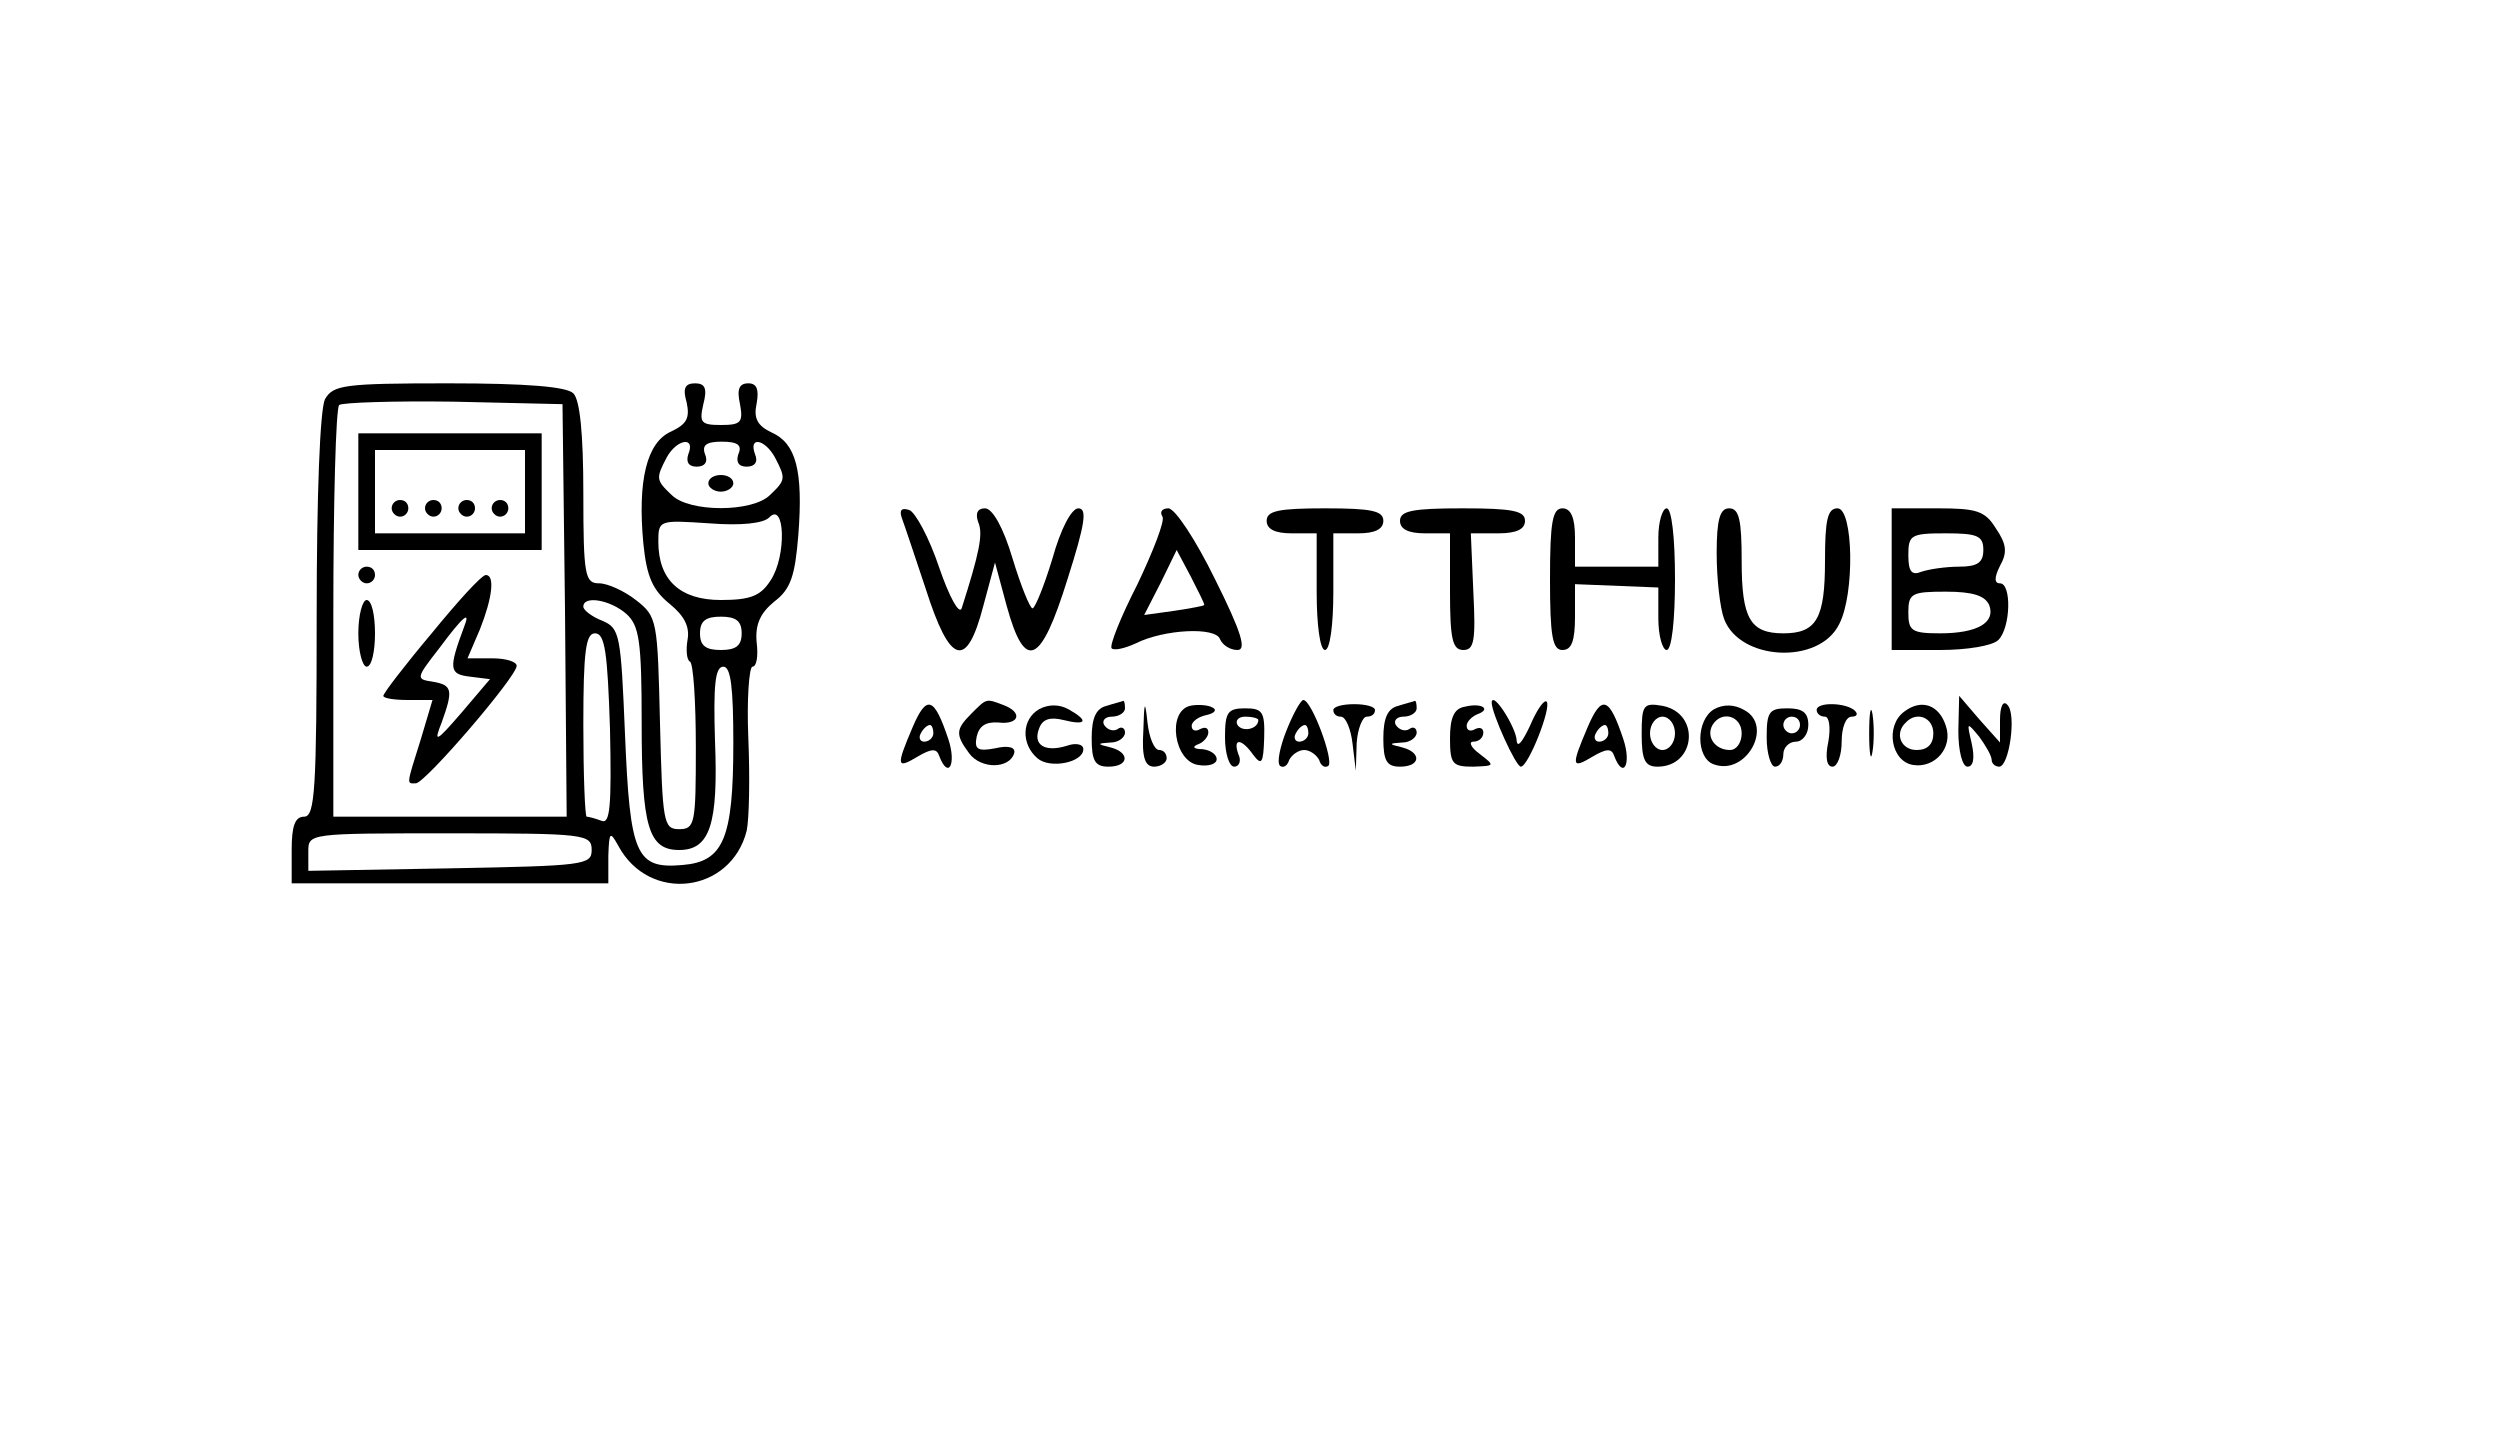 <?xml version="1.0" standalone="no"?>
<!DOCTYPE svg PUBLIC "-//W3C//DTD SVG 20010904//EN"
 "http://www.w3.org/TR/2001/REC-SVG-20010904/DTD/svg10.dtd">
<svg version="1.0" xmlns="http://www.w3.org/2000/svg"
 width="300pt" height="174pt" viewBox="0 0 300 174"
 preserveAspectRatio="xMidYMid meet">
<g transform="translate(0,174) scale(0.1,-0.1)"
fill="#000000" stroke="none">
<path d="M390 1261 c-6 -12 -10 -114 -10 -260 0 -208 -2 -241 -15 -241 -11 0
-15 -11 -15 -40 l0 -40 190 0 190 0 0 33 c1 29 2 30 12 12 37 -69 135 -57 154
18 3 14 4 63 2 111 -2 47 1 86 5 86 5 0 7 13 5 29 -2 21 4 35 21 49 20 15 25
31 29 80 6 78 -3 110 -32 123 -17 8 -22 17 -18 35 3 17 0 24 -10 24 -11 0 -14
-7 -10 -25 4 -22 1 -25 -23 -25 -24 0 -26 3 -21 25 5 19 2 25 -10 25 -12 0
-15 -6 -10 -23 4 -19 0 -26 -19 -35 -29 -13 -40 -59 -33 -134 4 -40 11 -56 32
-73 17 -14 24 -27 21 -43 -2 -12 -1 -24 3 -26 4 -2 7 -48 7 -103 0 -91 -1 -98
-20 -98 -19 0 -20 8 -23 127 -3 123 -3 128 -29 148 -14 11 -34 20 -44 20 -17
0 -19 9 -19 108 0 71 -4 112 -12 120 -8 8 -56 12 -150 12 -126 0 -138 -2 -148
-19z m288 -253 l2 -248 -140 0 -140 0 0 243 c0 134 3 247 7 251 4 3 66 5 137
4 l131 -3 3 -247z m148 187 c-3 -9 0 -15 10 -15 10 0 14 6 10 15 -4 11 2 15
20 15 19 0 25 -4 20 -15 -3 -9 0 -15 10 -15 10 0 14 6 10 15 -8 22 12 18 24
-4 13 -25 13 -27 -6 -45 -21 -21 -97 -21 -118 0 -19 18 -19 20 -6 45 12 22 35
26 26 4z m99 -151 c-12 -19 -24 -24 -60 -24 -49 0 -75 24 -75 70 0 26 1 26 61
22 39 -3 65 0 72 7 19 20 21 -46 2 -75z m-173 -41 c15 -14 18 -32 18 -130 0
-125 8 -153 45 -153 37 0 47 31 43 131 -2 66 0 89 10 89 9 0 12 -25 12 -92 0
-115 -12 -142 -61 -146 -56 -5 -63 12 -69 157 -5 119 -6 127 -27 136 -13 5
-23 13 -23 17 0 14 33 8 52 -9z m138 -23 c0 -15 -7 -20 -25 -20 -18 0 -25 5
-25 20 0 15 7 20 25 20 18 0 25 -5 25 -20z m-158 -115 c2 -93 0 -114 -10 -110
-8 3 -16 5 -18 5 -2 0 -4 50 -4 110 0 89 3 110 14 110 12 0 15 -23 18 -115z
m-22 -145 c0 -18 -9 -19 -170 -22 l-170 -3 0 23 c0 22 0 22 170 22 162 0 170
-1 170 -20z"/>
<path d="M430 1150 l0 -70 110 0 110 0 0 70 0 70 -110 0 -110 0 0 -70z m200 0
l0 -50 -90 0 -90 0 0 50 0 50 90 0 90 0 0 -50z"/>
<path d="M470 1130 c0 -5 5 -10 10 -10 6 0 10 5 10 10 0 6 -4 10 -10 10 -5 0
-10 -4 -10 -10z"/>
<path d="M510 1130 c0 -5 5 -10 10 -10 6 0 10 5 10 10 0 6 -4 10 -10 10 -5 0
-10 -4 -10 -10z"/>
<path d="M550 1130 c0 -5 5 -10 10 -10 6 0 10 5 10 10 0 6 -4 10 -10 10 -5 0
-10 -4 -10 -10z"/>
<path d="M590 1130 c0 -5 5 -10 10 -10 6 0 10 5 10 10 0 6 -4 10 -10 10 -5 0
-10 -4 -10 -10z"/>
<path d="M430 1050 c0 -5 5 -10 10 -10 6 0 10 5 10 10 0 6 -4 10 -10 10 -5 0
-10 -4 -10 -10z"/>
<path d="M518 980 c-32 -38 -58 -72 -58 -75 0 -3 13 -5 30 -5 l29 0 -14 -47
c-18 -57 -17 -53 -6 -53 11 0 121 128 121 141 0 5 -13 9 -29 9 l-30 0 15 35
c15 38 18 65 7 65 -5 0 -34 -32 -65 -70z m39 8 c-19 -51 -18 -57 7 -60 l24 -3
-34 -40 c-31 -36 -34 -37 -24 -12 14 39 13 45 -11 49 -20 3 -20 4 8 40 29 39
38 46 30 26z"/>
<path d="M430 980 c0 -22 5 -40 10 -40 6 0 10 18 10 40 0 22 -4 40 -10 40 -5
0 -10 -18 -10 -40z"/>
<path d="M850 1160 c0 -5 7 -10 15 -10 8 0 15 5 15 10 0 6 -7 10 -15 10 -8 0
-15 -4 -15 -10z"/>
<path d="M1082 1119 c3 -8 16 -47 29 -86 29 -91 49 -97 69 -20 l14 52 14 -52
c22 -80 41 -71 73 32 21 66 24 85 13 85 -8 0 -21 -24 -31 -60 -10 -33 -21 -60
-24 -60 -3 0 -14 27 -24 60 -11 37 -24 60 -33 60 -9 0 -12 -6 -8 -17 6 -14 1
-37 -20 -103 -3 -8 -15 14 -27 49 -12 36 -29 67 -36 69 -9 3 -12 0 -9 -9z"/>
<path d="M1395 1120 c3 -5 -11 -41 -30 -81 -20 -39 -34 -74 -31 -77 3 -3 16 0
29 6 34 17 96 20 101 5 3 -7 12 -13 21 -13 11 0 5 21 -27 85 -23 47 -48 85
-56 85 -7 0 -11 -4 -7 -10z m50 -106 c0 -1 -16 -4 -36 -7 l-36 -5 20 39 19 39
17 -32 c9 -18 17 -33 16 -34z"/>
<path d="M1520 1115 c0 -10 10 -15 30 -15 l30 0 0 -70 c0 -40 4 -70 10 -70 6
0 10 30 10 70 l0 70 30 0 c20 0 30 5 30 15 0 12 -14 15 -70 15 -56 0 -70 -3
-70 -15z"/>
<path d="M1680 1115 c0 -10 10 -15 30 -15 l30 0 0 -70 c0 -57 3 -70 16 -70 13
0 15 11 12 70 l-3 70 33 0 c22 0 32 5 32 15 0 12 -15 15 -75 15 -60 0 -75 -3
-75 -15z"/>
<path d="M1860 1045 c0 -69 3 -85 15 -85 11 0 15 11 15 40 l0 39 50 -2 50 -2
0 -37 c0 -21 5 -38 10 -38 6 0 10 35 10 85 0 50 -4 85 -10 85 -5 0 -10 -16
-10 -35 l0 -35 -50 0 -50 0 0 35 c0 24 -5 35 -15 35 -12 0 -15 -16 -15 -85z"/>
<path d="M2060 1076 c0 -30 4 -66 9 -79 19 -50 114 -55 138 -6 19 36 17 139
-2 139 -12 0 -15 -14 -15 -63 0 -69 -10 -87 -50 -87 -40 0 -50 18 -50 87 0 49
-3 63 -15 63 -11 0 -15 -13 -15 -54z"/>
<path d="M2270 1045 l0 -85 58 0 c32 0 63 5 70 12 15 15 16 68 2 68 -7 0 -7 7
0 21 9 16 8 26 -5 45 -13 21 -23 24 -70 24 l-55 0 0 -85z m110 35 c0 -15 -7
-20 -29 -20 -16 0 -36 -3 -45 -6 -12 -5 -16 0 -16 20 0 24 3 26 45 26 38 0 45
-3 45 -20z m7 -66 c8 -21 -14 -34 -59 -34 -34 0 -38 3 -38 25 0 23 4 25 45 25
33 0 47 -5 52 -16z"/>
<path d="M1095 867 c-20 -47 -19 -50 6 -35 17 10 23 10 26 1 11 -29 21 -10 11
20 -17 51 -26 54 -43 14z m25 -7 c0 -5 -5 -10 -11 -10 -5 0 -7 5 -4 10 3 6 8
10 11 10 2 0 4 -4 4 -10z"/>
<path d="M1166 884 c-19 -19 -20 -25 -3 -48 14 -19 48 -19 54 0 2 7 -6 10 -23
6 -21 -4 -25 -1 -22 14 3 13 11 18 26 17 25 -3 30 12 6 21 -21 8 -20 8 -38
-10z"/>
<path d="M1247 889 c-21 -12 -22 -42 -2 -59 15 -13 55 -5 55 11 0 6 -9 8 -20
4 -26 -8 -41 1 -33 21 4 11 13 14 29 10 28 -7 31 -1 6 13 -11 6 -24 6 -35 0z"/>
<path d="M1328 893 c-13 -3 -18 -15 -18 -39 0 -27 4 -34 20 -34 25 0 26 17 3
23 -17 4 -17 5 0 6 9 0 17 6 17 12 0 5 -4 8 -9 4 -5 -3 -12 -1 -16 5 -3 5 1
10 9 10 9 0 16 5 16 10 0 6 -1 9 -2 9 -2 -1 -11 -3 -20 -6z"/>
<path d="M1372 863 c-2 -32 2 -43 13 -43 8 0 15 5 15 10 0 6 -4 10 -9 10 -6 0
-12 15 -14 33 -3 28 -4 26 -5 -10z"/>
<path d="M1428 893 c-28 -7 -19 -67 10 -71 12 -2 22 1 22 7 0 6 -8 11 -17 12
-11 0 -13 3 -5 6 6 2 12 9 12 14 0 6 -4 7 -10 4 -5 -3 -10 -2 -10 4 0 5 8 11
18 13 9 2 13 6 7 9 -5 3 -18 4 -27 2z"/>
<path d="M1544 864 c-8 -20 -12 -39 -8 -43 4 -3 9 0 11 7 3 6 11 12 18 12 7 0
15 -6 18 -12 2 -7 7 -10 11 -7 7 6 -20 79 -30 79 -3 0 -12 -16 -20 -36z m26
-4 c0 -5 -5 -10 -11 -10 -5 0 -7 5 -4 10 3 6 8 10 11 10 2 0 4 -4 4 -10z"/>
<path d="M1600 888 c0 -5 4 -8 9 -8 6 0 12 -15 14 -32 l4 -33 1 33 c1 17 7 32
12 32 6 0 10 3 10 8 0 4 -11 7 -25 7 -14 0 -25 -3 -25 -7z"/>
<path d="M1678 893 c-13 -3 -18 -15 -18 -39 0 -27 4 -34 20 -34 25 0 26 17 3
23 -17 4 -17 5 0 6 9 0 17 6 17 12 0 5 -4 8 -9 4 -5 -3 -12 -1 -16 5 -3 5 1
10 9 10 9 0 16 5 16 10 0 6 -1 9 -2 9 -2 -1 -11 -3 -20 -6z"/>
<path d="M1758 892 c-13 -2 -18 -13 -18 -38 0 -31 3 -34 28 -34 26 1 26 1 8
15 -11 8 -14 15 -8 15 7 0 12 5 12 11 0 5 -4 7 -10 4 -5 -3 -10 -2 -10 4 0 5
6 11 13 14 17 6 5 14 -15 9z"/>
<path d="M1790 897 c0 -13 29 -77 35 -77 9 0 37 71 31 78 -3 3 -12 -10 -20
-29 -9 -19 -15 -27 -16 -18 0 15 -29 61 -30 46z"/>
<path d="M1905 867 c-20 -47 -19 -50 6 -35 17 10 23 10 26 1 11 -29 21 -10 11
20 -17 51 -26 54 -43 14z m25 -7 c0 -5 -5 -10 -11 -10 -5 0 -7 5 -4 10 3 6 8
10 11 10 2 0 4 -4 4 -10z"/>
<path d="M1970 859 c0 -31 4 -39 19 -39 46 0 52 64 6 73 -23 4 -25 1 -25 -34z
m40 1 c0 -11 -7 -20 -15 -20 -8 0 -15 9 -15 20 0 11 7 20 15 20 8 0 15 -9 15
-20z"/>
<path d="M2057 889 c-22 -13 -22 -58 -1 -66 39 -15 73 46 37 65 -12 7 -25 7
-36 1z m33 -29 c0 -11 -6 -20 -14 -20 -18 0 -29 16 -21 30 11 18 35 11 35 -10z"/>
<path d="M2180 888 c0 -4 4 -8 10 -8 5 0 7 -13 4 -30 -4 -19 -2 -30 5 -30 6 0
11 14 11 30 0 17 5 30 12 30 6 0 8 3 4 7 -10 10 -46 11 -46 1z"/>
<path d="M2243 860 c0 -25 2 -35 4 -22 2 12 2 32 0 45 -2 12 -4 2 -4 -23z"/>
<path d="M2285 886 c-23 -17 -16 -60 11 -64 26 -4 48 21 39 47 -8 25 -29 33
-50 17z m35 -26 c0 -13 -7 -20 -20 -20 -19 0 -27 20 -13 33 13 14 33 6 33 -13z"/>
<path d="M2350 863 c0 -25 5 -43 11 -43 7 0 9 10 5 28 -6 26 -6 26 9 8 8 -11
15 -23 15 -28 0 -4 4 -8 9 -8 12 0 21 63 10 74 -5 6 -9 -1 -9 -18 l0 -27 -25
28 -24 28 -1 -42z"/>
<path d="M1470 855 c0 -19 5 -35 11 -35 6 0 9 7 5 15 -7 20 4 19 18 -1 10 -13
12 -10 13 20 1 32 -2 36 -23 36 -21 0 -24 -5 -24 -35z m40 21 c0 -11 -19 -15
-25 -6 -3 5 1 10 9 10 9 0 16 -2 16 -4z"/>
<path d="M2120 855 c0 -19 5 -35 10 -35 6 0 10 7 10 15 0 8 7 15 15 15 8 0 15
9 15 20 0 15 -7 20 -25 20 -22 0 -25 -4 -25 -35z m40 15 c0 -5 -4 -10 -10 -10
-5 0 -10 5 -10 10 0 6 5 10 10 10 6 0 10 -4 10 -10z"/>
</g>
</svg>
